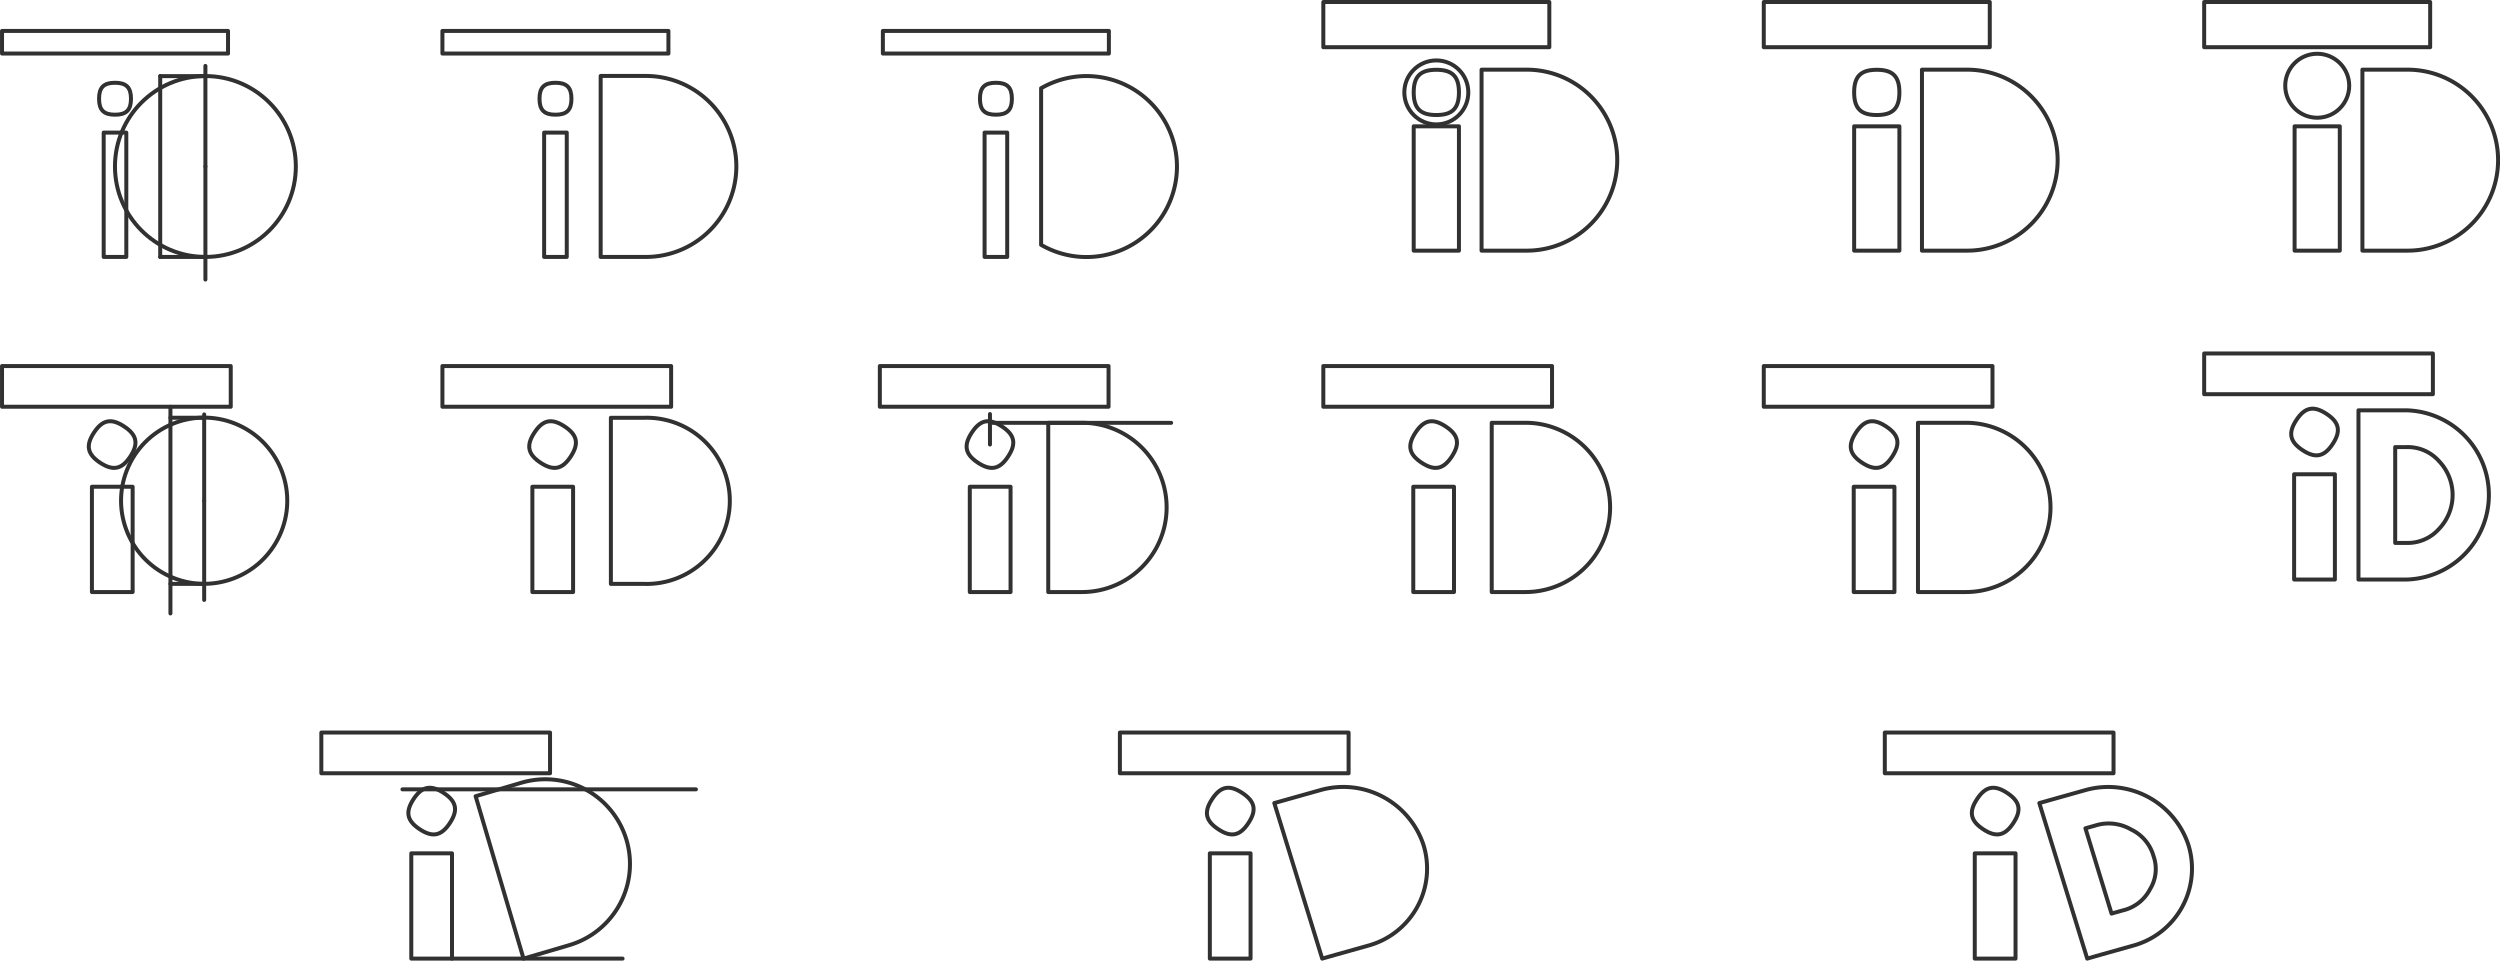 <svg xmlns="http://www.w3.org/2000/svg" id="Default" viewBox="0 0 469.69 180.47"><defs><style>.cls-1{fill:none;stroke:#313131;stroke-linecap:round;stroke-linejoin:round;stroke-width:.75px}</style></defs><title>Artboard 2</title><path d="M432.6,84.58c-2.41-1.59-2.76-3.24-1.17-5.66s3.24-2.76,5.66-1.17,2.76,3.24,1.17,5.66S435,86.17,432.6,84.58Z" class="cls-1"/><rect width="42.97" height="7.65" x="414.11" y="66.41" class="cls-1"/><rect width="7.66" height="19.78" x="431.01" y="89.1" class="cls-1"/><path d="M445.76,108.88h6.34a15.9,15.9,0,0,0,0-31.79h-9v31.79Z" class="cls-1"/><path d="M450,102h2.07a7.83,7.83,0,0,0,6.12-2.59,9.21,9.21,0,0,0,0-12.82A7.83,7.83,0,0,0,452.1,84H450Z" class="cls-1"/><path d="M267.1,86.94c-2.41-1.59-2.76-3.24-1.17-5.66s3.24-2.76,5.66-1.17,2.76,3.24,1.17,5.66S269.52,88.52,267.1,86.94Z" class="cls-1"/><rect width="42.97" height="7.65" x="248.62" y="68.77" class="cls-1"/><rect width="7.65" height="19.78" x="265.52" y="91.45" class="cls-1"/><path d="M286.6,111.23a15.9,15.9,0,0,0,0-31.8h-6.34v31.8Z" class="cls-1"/><path d="M121.11,109.7a15.61,15.61,0,1,0,0-31.21h-6.34V109.7Z" class="cls-1"/><rect width="42.97" height="7.65" x="83.12" y="68.77" class="cls-1"/><rect width="7.65" height="19.78" x="100.02" y="91.45" class="cls-1"/><path d="M101.57,86.94c-2.41-1.59-2.76-3.24-1.17-5.66s3.24-2.76,5.66-1.17,2.76,3.24,1.17,5.66S104,88.52,101.57,86.94Z" class="cls-1"/><rect width="42.97" height="7.65" x=".38" y="68.77" class="cls-1"/><rect width="7.65" height="19.78" x="17.27" y="91.45" class="cls-1"/><path d="M18.82,86.94c-2.41-1.59-2.76-3.24-1.17-5.66s3.24-2.76,5.66-1.17,2.76,3.24,1.17,5.66S21.23,88.52,18.82,86.94Z" class="cls-1"/><circle cx="38.36" cy="94.09" r="15.61" class="cls-1" transform="translate(-63.15 89.5) rotate(-65.24)"/><line x1="32.02" x2="32.02" y1="76.42" y2="115.25" class="cls-1"/><line x1="38.36" x2="38.36" y1="94.09" y2="112.71" class="cls-1"/><line x1="38.36" x2="38.36" y1="94.09" y2="77.86" class="cls-1"/><line x1="38.36" x2="32.02" y1="78.48" y2="78.48" class="cls-1"/><line x1="38.36" x2="32.02" y1="109.7" y2="109.7" class="cls-1"/><rect width="42.97" height="7.65" x="165.3" y="68.77" class="cls-1"/><rect width="7.66" height="19.78" x="182.2" y="91.45" class="cls-1"/><path d="M183.74,86.94c-2.41-1.59-2.76-3.24-1.17-5.66s3.24-2.76,5.66-1.17,2.76,3.24,1.17,5.66S186.16,88.52,183.74,86.94Z" class="cls-1"/><line x1="185.99" x2="185.99" y1="83.52" y2="77.79" class="cls-1"/><line x1="185.99" x2="220.03" y1="79.44" y2="79.44" class="cls-1"/><path d="M203.28,111.23a15.9,15.9,0,0,0,0-31.8h-6.34v31.8Z" class="cls-1"/><path d="M349.85,86.94c-2.41-1.59-2.76-3.24-1.17-5.66s3.24-2.76,5.66-1.17,2.76,3.24,1.17,5.66S352.26,88.52,349.85,86.94Z" class="cls-1"/><rect width="42.97" height="7.65" x="331.37" y="68.77" class="cls-1"/><rect width="7.65" height="19.78" x="348.27" y="91.45" class="cls-1"/><path d="M363,111.23h6.34a15.9,15.9,0,0,0,0-31.8h-9v31.8Z" class="cls-1"/><path d="M195.6,16.57V46a17,17,0,1,0,0-29.42Z" class="cls-1"/><polygon points="184.98 48.27 189.23 48.27 189.23 46.15 189.23 24.91 184.98 24.91 184.98 46.15 184.98 48.27" class="cls-1"/><path d="M190.11,18.55c0-2.12-.88-3-3-3s-3,.88-3,3,.88,3,3,3S190.11,20.67,190.11,18.55Z" class="cls-1"/><rect width="42.46" height="4.25" x="165.87" y="5.81" class="cls-1"/><line x1="38.59" x2="30.1" y1="48.27" y2="48.27" class="cls-1"/><line x1="38.59" x2="30.1" y1="14.3" y2="14.3" class="cls-1"/><line x1="38.59" x2="38.59" y1="31.28" y2="12.38" class="cls-1"/><line x1="38.59" x2="38.59" y1="31.28" y2="52.52" class="cls-1"/><circle cx="38.59" cy="31.28" r="16.99" class="cls-1"/><line x1="30.1" x2="30.1" y1="14.3" y2="48.27" class="cls-1"/><polygon points="19.48 48.27 23.73 48.27 23.73 46.15 23.73 24.91 19.48 24.91 19.48 46.15 19.48 48.27" class="cls-1"/><path d="M24.61,18.55c0-2.12-.88-3-3-3s-3,.88-3,3,.88,3,3,3S24.61,20.67,24.61,18.55Z" class="cls-1"/><rect width="42.46" height="4.25" x=".38" y="5.81" class="cls-1"/><path d="M121.34,48.27a17,17,0,0,0,0-34h-8.49v34Z" class="cls-1"/><polygon points="102.23 48.27 106.48 48.27 106.48 46.15 106.48 24.91 102.23 24.91 102.23 46.15 102.23 48.27" class="cls-1"/><path d="M107.36,18.55c0-2.12-.88-3-3-3s-3,.88-3,3,.88,3,3,3S107.36,20.67,107.36,18.55Z" class="cls-1"/><rect width="42.46" height="4.25" x="83.12" y="5.81" class="cls-1"/><circle cx="435.35" cy="16.11" r="6.01" class="cls-1"/><path d="M452.33,47.09a17,17,0,1,0,0-34h-8.49v34Z" class="cls-1"/><polygon points="431.1 47.09 439.59 47.09 439.59 44.96 439.59 23.73 431.1 23.73 431.1 44.96 431.1 47.09" class="cls-1"/><rect width="42.46" height="8.49" x="414.11" y=".38" class="cls-1"/><rect width="42.46" height="8.49" x="248.62" y=".38" class="cls-1"/><path d="M269.85,13.11c-3,0-4.25,1.24-4.25,4.25s1.24,4.25,4.25,4.25,4.25-1.24,4.25-4.25S272.85,13.11,269.85,13.11Z" class="cls-1"/><circle cx="269.85" cy="17.36" r="6.01" class="cls-1"/><polygon points="265.6 47.09 274.1 47.09 274.1 44.96 274.1 23.73 265.6 23.73 265.6 44.96 265.6 47.09" class="cls-1"/><path d="M286.84,47.09a17,17,0,1,0,0-34h-8.49v34Z" class="cls-1"/><rect width="42.46" height="8.49" x="331.37" y=".38" class="cls-1"/><path d="M352.6,13.11c-3,0-4.25,1.24-4.25,4.25s1.24,4.25,4.25,4.25,4.25-1.24,4.25-4.25S355.6,13.11,352.6,13.11Z" class="cls-1"/><polygon points="348.35 47.09 356.85 47.09 356.85 44.96 356.85 23.73 348.35 23.73 348.35 44.96 348.35 47.09" class="cls-1"/><path d="M369.58,47.09a17,17,0,1,0,0-34h-8.49v34Z" class="cls-1"/><path d="M100.87,179.36l6.08-1.79a15.9,15.9,0,0,0-9-30.51l-6.08,1.79-2.51.74,9,30.51Z" class="cls-1"/><line x1="75.61" x2="130.75" y1="148.3" y2="148.3" class="cls-1"/><line x1="84.93" x2="116.97" y1="180.1" y2="180.1" class="cls-1"/><path d="M78.86,155.8c-2.41-1.59-2.76-3.24-1.17-5.66s3.24-2.76,5.66-1.17,2.76,3.24,1.17,5.66S81.27,157.39,78.86,155.8Z" class="cls-1"/><rect width="42.97" height="7.65" x="60.37" y="137.63" class="cls-1"/><rect width="7.65" height="19.78" x="77.27" y="160.32" class="cls-1"/><path d="M250.9,179.39l6.08-1.71a15,15,0,0,0,10.44-19A15.87,15.87,0,0,0,248,148.46l-6.08,1.71-2.51.71,9,29.22Z" class="cls-1"/><path d="M228.89,155.8c-2.41-1.59-2.76-3.24-1.17-5.66s3.24-2.76,5.66-1.17,2.76,3.24,1.17,5.66S231.3,157.39,228.89,155.8Z" class="cls-1"/><rect width="42.97" height="7.65" x="210.4" y="137.63" class="cls-1"/><rect width="7.65" height="19.78" x="227.3" y="160.32" class="cls-1"/><rect width="7.66" height="19.78" x="371.01" y="160.32" class="cls-1"/><rect width="42.97" height="7.65" x="354.11" y="137.63" class="cls-1"/><path d="M372.6,155.8c-2.41-1.59-2.76-3.24-1.17-5.66s3.24-2.76,5.66-1.17,2.76,3.24,1.17,5.66S375,157.39,372.6,155.8Z" class="cls-1"/><path d="M396.71,171.64l2.12-.6a7.72,7.72,0,0,0,5.12-4,7.22,7.22,0,0,0,.65-6.19,7.88,7.88,0,0,0-4.21-5,8.39,8.39,0,0,0-6.78-.74l-1.81.51Z" class="cls-1"/><path d="M394.61,179.39l6.08-1.71a15,15,0,0,0,10.44-19,15.87,15.87,0,0,0-19.4-10.22l-6.08,1.71-2.51.71,9,29.22Z" class="cls-1"/></svg>